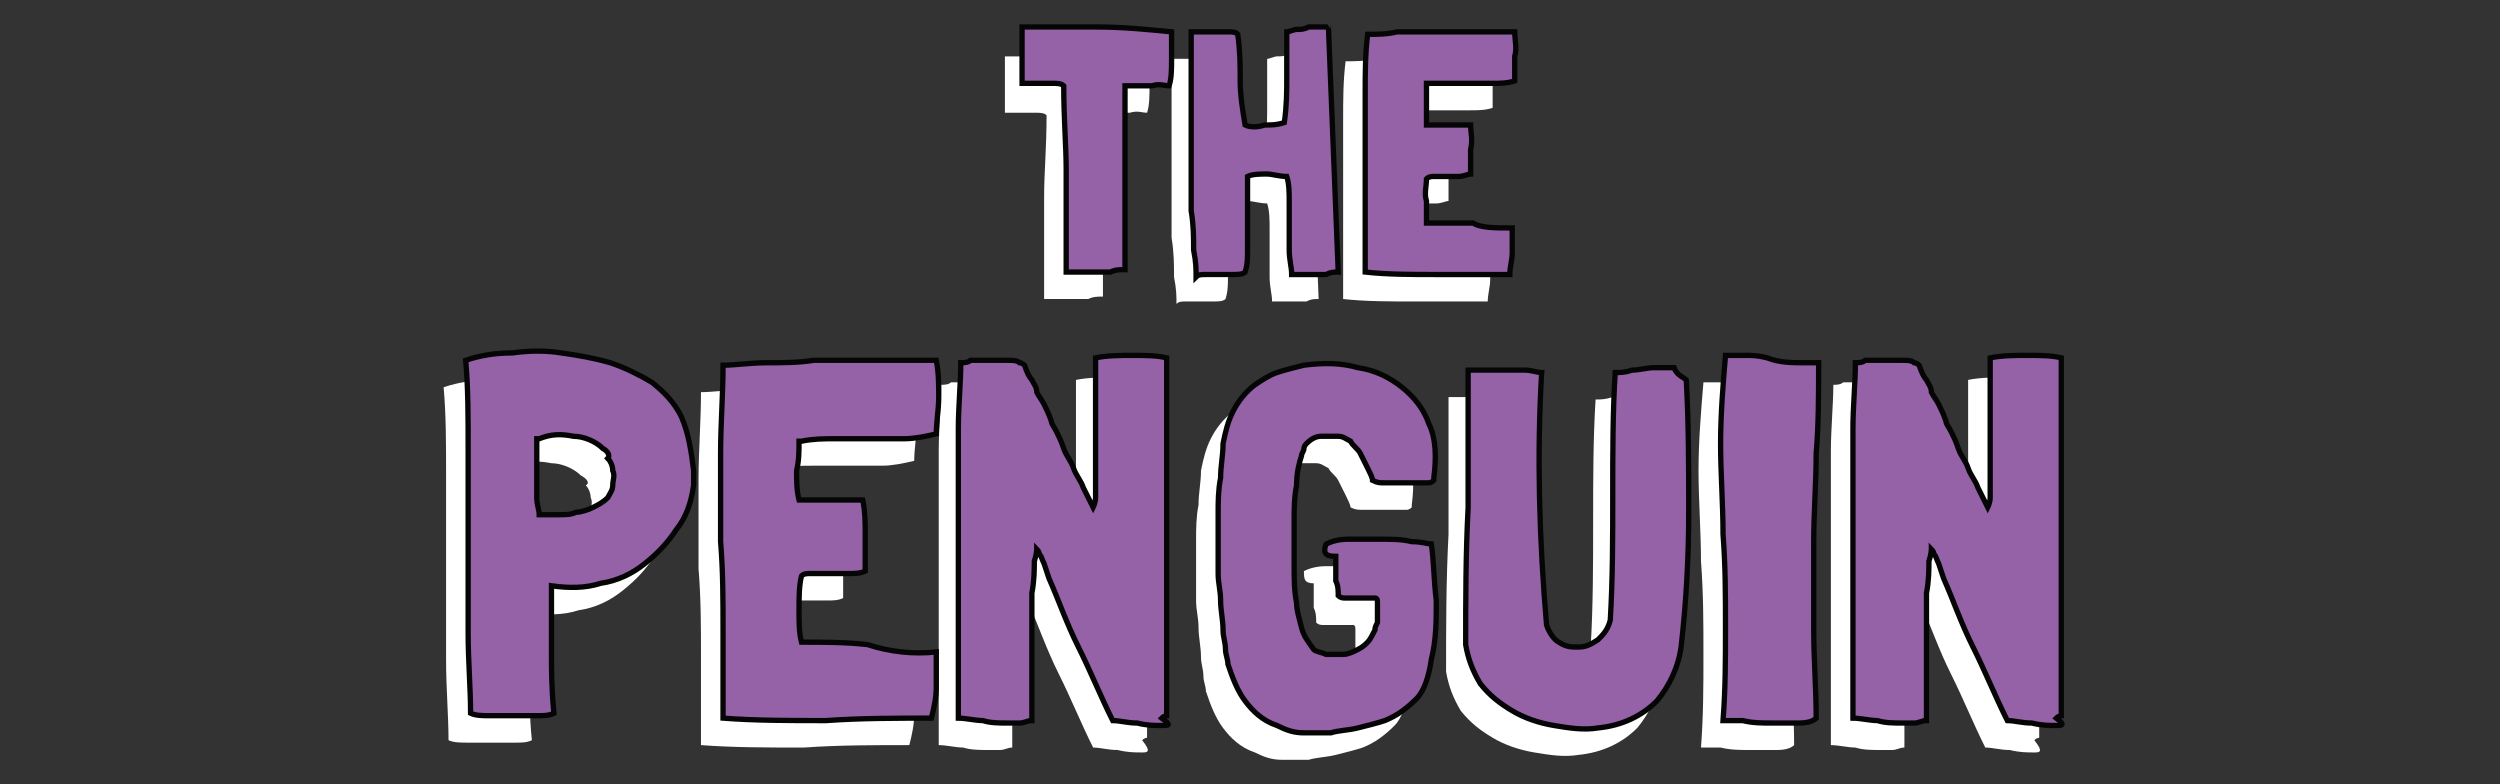 <?xml version="1.0" encoding="utf-8"?>
<!-- Generator: Adobe Illustrator 28.0.0, SVG Export Plug-In . SVG Version: 6.00 Build 0)  -->
<svg version="1.1" id="Layer_1" xmlns="http://www.w3.org/2000/svg" xmlns:xlink="http://www.w3.org/1999/xlink" x="0px" y="0px"
	 viewBox="0 0 102 32" style="enable-background:new 0 0 102 32;" xml:space="preserve">
<rect x="0" y="0" width="102" height="32" fill="#333333" stroke="none"/>
<style type="text/css">
	.st0{fill:#FFFFFF;}
	.st1{fill:#9561A7;stroke:#050505;stroke-width:0.217;stroke-miterlimit:10;}
</style>
<g>
	<g>
		<path class="st0" d="M46.9,2.4c0,0.3,0,0.7,0,1.1c0,0.4,0,0.8-0.1,1.1c-0.2,0-0.4-0.1-0.7,0c-0.3,0-0.6,0-1.1,0h0h0c0,0,0,0,0,0
			c0,0,0,0,0,0c0,0,0,0.1,0,0.2c0,0.1,0,0.3,0,0.5c0,0.2,0,0.5,0,0.8c0,0.3,0,0.8,0,1.3c0,0.5,0,1.2,0,2c0,0.8,0,1.7,0,2.7v0v0
			c-0.2,0-0.4,0-0.6,0.1c-0.2,0-0.4,0-0.6,0c-0.2,0-0.4,0-0.6,0c-0.2,0-0.4,0-0.6,0c0,0,0-0.2,0-0.5c0-0.3,0-0.8,0-1.4
			c0-0.6,0-1.4,0-2.3S42.7,6,42.7,4.7l0,0c-0.1-0.1-0.3-0.1-0.4-0.1c-0.2,0-0.3,0-0.5,0c-0.2,0-0.3,0-0.5,0c-0.1,0-0.2,0-0.3,0
			c0,0,0-0.1,0-0.3c0-0.2,0-0.3,0-0.6c0-0.2,0-0.4,0-0.7c0-0.2,0-0.5,0-0.7c0,0,0,0,0,0c0,0,0,0,0,0c1,0,2,0,3,0
			C44.9,2.2,45.9,2.3,46.9,2.4z"/>
		<path class="st0" d="M53.4,2.2l0.4,10c-0.2,0-0.3,0-0.5,0.1c-0.2,0-0.4,0-0.5,0c-0.2,0-0.3,0-0.5,0c-0.2,0-0.3,0-0.4,0h0
			c0-0.3-0.1-0.6-0.1-1c0-0.3,0-0.7,0-1c0-0.3,0-0.7,0-1c0-0.3,0-0.7-0.1-1l0,0c-0.3,0-0.6-0.1-0.8-0.1c-0.3,0-0.6,0-0.8,0.1
			c0,0.3,0,0.7,0,1c0,0.3,0,0.6,0,1c0,0.3,0,0.6,0,1c0,0.3,0,0.6-0.1,0.9c-0.1,0.1-0.3,0.1-0.5,0.1c-0.2,0-0.4,0-0.6,0
			c-0.2,0-0.4,0-0.5,0c-0.2,0-0.3,0-0.4,0.1c0-0.3,0-0.6-0.1-1.1c0-0.5,0-1-0.1-1.6c0-0.6,0-1.2,0-1.8c0-0.6,0-1.3,0-2
			c0-0.7,0-1.3,0-1.9c0-0.6,0-1.2,0-1.6v0h0h0c0.1,0,0.3,0,0.5,0c0.2,0,0.3,0,0.5,0c0.2,0,0.3,0,0.5,0c0.2,0,0.3,0,0.4,0.1
			c0.1,0.7,0.1,1.3,0.1,1.9c0,0.6,0.1,1.2,0.2,1.8h0c0.2,0.1,0.5,0.1,0.8,0c0.3,0,0.5,0,0.8-0.1h0c0.1-0.7,0.1-1.3,0.1-1.8
			c0-0.6,0-1.2,0-1.9c0.1,0,0.3-0.1,0.4-0.1c0.2,0,0.3,0,0.5-0.1c0.2,0,0.4,0,0.5,0C53.1,2.2,53.2,2.2,53.4,2.2z"/>
		<path class="st0" d="M60.8,10.4L60.8,10.4c0,0.3,0,0.6,0,1c0,0.3-0.1,0.6-0.1,0.9c-1,0-2,0-3,0c-1,0-2,0-2.9-0.1
			c0-0.8,0-1.7,0-2.5c0-0.8,0-1.6,0-2.4c0-0.8,0-1.6,0-2.4c0-0.8,0-1.6,0.1-2.4c0.4,0,0.8,0,1.2-0.1c0.4,0,0.9,0,1.3,0
			c0.4,0,0.9,0,1.3,0c0.4,0,0.8,0,1.1,0c0.3,0,0.6,0,0.8,0c0.2,0,0.3,0,0.3,0c0,0.3,0.1,0.7,0,1c0,0.3,0,0.7,0,1v0
			c-0.3,0.1-0.6,0.1-0.9,0.1c-0.3,0-0.6,0-0.9,0c-0.3,0-0.6,0-0.9,0c-0.3,0-0.6,0-0.9,0h0l0,0c0,0.3,0,0.6,0,0.9c0,0.3,0,0.6,0,0.8
			l0,0c0.3,0,0.6,0,0.9,0c0.3,0,0.6,0,0.9,0v0c0,0.3,0.1,0.6,0,1c0,0.3,0,0.7,0,1c-0.1,0-0.3,0.1-0.5,0.1c-0.2,0-0.4,0-0.5,0
			c-0.2,0-0.3,0-0.5,0c-0.1,0-0.2,0-0.3,0.1c0,0.3-0.1,0.6,0,0.9c0,0.3,0,0.6,0,0.9l0,0c0.6,0,1.2,0,1.9,0
			C59.5,10.4,60.2,10.4,60.8,10.4z"/>
		<path class="st0" d="M27.4,20.3L27.4,20.3c0,0.1,0,0.2,0,0.3c0,0.1,0,0.2,0,0.3c-0.1,0.7-0.3,1.3-0.7,1.8c-0.4,0.6-0.8,1-1.3,1.4
			c-0.5,0.4-1.1,0.7-1.8,0.8c-0.6,0.2-1.3,0.2-2,0.1c0,0.2,0,0.4,0,0.6s0,0.5,0,0.8c0,0.4,0,0.8,0,1.4c0,0.6,0,1.4,0.1,2.4v0
			c0,0,0,0,0,0c0,0,0,0,0,0c-0.2,0.1-0.4,0.1-0.7,0.1c-0.3,0-0.6,0-0.9,0c-0.3,0-0.7,0-1,0c-0.3,0-0.6,0-0.8-0.1
			c0-1-0.1-2.1-0.1-3.3c0-1.2,0-2.4,0-3.7c0-1.3,0-2.5,0-3.8c0-1.3,0-2.5-0.1-3.6c0.6-0.2,1.2-0.3,1.9-0.3c0.7-0.1,1.4-0.1,2,0
			c0.7,0.1,1.3,0.2,2,0.4c0.6,0.2,1.2,0.5,1.7,0.8c0.5,0.4,0.9,0.8,1.2,1.4C27.2,18.8,27.4,19.5,27.4,20.3z M23.7,19.4
			c-0.3-0.3-0.8-0.5-1.2-0.5c-0.5-0.1-0.9-0.1-1.4,0.1c0,0,0,0-0.1,0c0,0.3,0,0.5,0,0.8c0,0.3,0,0.6,0,0.8c0,0.3,0,0.5,0,0.8
			c0,0.3,0.1,0.5,0.1,0.7h0.1c0.2,0,0.5,0,0.7,0c0.3,0,0.5,0,0.7-0.1c0.2,0,0.5-0.1,0.7-0.2c0.2-0.1,0.4-0.2,0.6-0.4
			c0.1-0.2,0.2-0.3,0.2-0.5c0-0.2,0.1-0.4,0-0.6c0-0.2-0.1-0.4-0.2-0.5C24.1,19.7,23.9,19.5,23.7,19.4z"/>
		<path class="st0" d="M37.3,27.7L37.3,27.7c0,0.5,0,1,0,1.4c0,0.5-0.1,0.9-0.2,1.3c-1.4,0-2.9,0-4.3,0.1c-1.5,0-2.9,0-4.2-0.1
			c0-1.2,0-2.4,0-3.6c0-1.2,0-2.4-0.1-3.6c0-1.2,0-2.4,0-3.6c0-1.2,0.1-2.4,0.1-3.6c0.5,0,1.1-0.1,1.8-0.1c0.6,0,1.3,0,1.9-0.1
			c0.6,0,1.3,0,1.9,0c0.6,0,1.1,0,1.6,0c0.5,0,0.8,0,1.1,0c0.3,0,0.4,0,0.4,0c0.1,0.5,0.1,1,0.1,1.5c0,0.5-0.1,1-0.1,1.5v0
			c-0.4,0.1-0.9,0.2-1.3,0.2c-0.5,0-0.9,0-1.4,0c-0.5,0-0.9,0-1.4,0c-0.5,0-0.9,0-1.4,0.1h-0.1l0,0c0,0.4,0,0.8-0.1,1.2
			c0,0.4,0,0.8,0.1,1.2l0,0c0.4,0,0.8,0,1.3,0c0.4,0,0.9,0,1.3,0v0c0.1,0.5,0.1,0.9,0.1,1.4c0,0.5,0,1,0,1.5
			c-0.2,0.1-0.4,0.1-0.7,0.1c-0.3,0-0.5,0-0.8,0c-0.2,0-0.5,0-0.7,0c-0.2,0-0.3,0-0.4,0.1c-0.1,0.4-0.1,0.9-0.1,1.4
			c0,0.5,0,0.9,0.1,1.3l0,0c0.9,0,1.8,0,2.7,0.1C35.5,27.7,36.4,27.8,37.3,27.7z"/>
		<path class="st0" d="M46.6,30.7c-0.3,0-0.6,0-1-0.1c-0.4,0-0.7-0.1-1-0.1c-0.5-1-0.9-2-1.4-3c-0.5-1-0.8-1.9-1.2-2.8l-0.2-0.6
			c-0.1-0.2-0.1-0.3-0.2-0.4c0-0.1-0.1-0.2-0.1-0.2c0,0,0,0.2-0.1,0.5c0,0.3,0,0.8-0.1,1.3c0,0.5,0,1.1,0,1.7c0,0.6,0,1.2,0,1.8
			c0,0.3,0,0.6,0,0.9c0,0.3,0,0.6,0,0.8c-0.2,0-0.3,0.1-0.5,0.1c-0.2,0-0.3,0-0.5,0c-0.3,0-0.7,0-1-0.1c-0.3,0-0.7-0.1-1-0.1v-1.5
			c0-1.3,0-2.6,0-3.8c0-1.2,0-2.5,0-3.8c0-1,0-1.9,0-2.9c0-0.9,0.1-1.9,0.1-2.7c0.1,0,0.3,0,0.4-0.1c0.2,0,0.3,0,0.5,0
			c0.1,0,0.2,0,0.4,0c0.2,0,0.4,0,0.6,0c0.2,0,0.4,0,0.5,0.1c0.1,0,0.2,0.1,0.2,0.1c0.1,0.3,0.2,0.5,0.3,0.6
			c0.1,0.2,0.2,0.3,0.2,0.5c0.1,0.2,0.2,0.3,0.3,0.5c0.1,0.2,0.2,0.4,0.3,0.7c0,0.1,0.1,0.2,0.2,0.4c0.1,0.2,0.2,0.4,0.3,0.7
			c0.1,0.3,0.3,0.5,0.4,0.8c0.1,0.3,0.3,0.5,0.4,0.8c0.1,0.2,0.2,0.4,0.3,0.6c0.1,0.2,0.1,0.2,0.1,0.2c0,0,0.1-0.2,0.1-0.4
			c0-0.3,0-0.5,0-0.7c0-0.6,0-1.1,0-1.6c0-0.5,0-1,0-1.5c0-0.3,0-0.6,0-0.9c0-0.3,0-0.6,0-1c0.5-0.1,1-0.1,1.5-0.1
			c0.5,0,1,0,1.4,0.1v6.7c0,0.6,0,1.2,0,1.8c0,0.6,0,1.2,0,1.8c0,0.4,0,0.8,0,1.2c0,0.4,0,0.8,0,1.1c0,0.3,0,0.6,0,0.8
			c0,0.3,0,0.6,0,0.8v0.4c0,0-0.1,0-0.2,0.1C47,30.7,46.8,30.7,46.6,30.7z"/>
		<path class="st0" d="M53.2,23.3c0.2-0.1,0.5-0.2,0.9-0.2c0.4,0,0.8,0,1.3,0c0.5,0,0.9,0,1.3,0.1c0.4,0,0.7,0.1,0.8,0.1h0l0,0
			c0.1,0.7,0.1,1.5,0.2,2.3c0,0.8,0,1.6-0.2,2.4c-0.1,0.7-0.3,1.3-0.6,1.6c-0.4,0.4-0.8,0.7-1.3,0.9c-0.3,0.1-0.7,0.2-1.1,0.3
			c-0.4,0.1-0.8,0.1-1.1,0.2c-0.4,0-0.8,0-1.1,0c-0.4,0-0.7-0.1-1.1-0.3c-0.6-0.2-1-0.6-1.3-1c-0.3-0.4-0.5-0.9-0.7-1.5
			c0-0.2-0.1-0.4-0.1-0.6c0-0.3-0.1-0.5-0.1-0.8c0-0.4-0.1-0.8-0.1-1.2c0-0.4-0.1-0.7-0.1-1.1c0-0.4,0-0.7,0-1.1c0-0.4,0-0.9,0-1.4
			c0-0.4,0-0.9,0.1-1.4c0-0.5,0.1-0.9,0.1-1.4c0.1-0.5,0.2-0.9,0.4-1.3c0.2-0.4,0.5-0.8,0.9-1.1c0.3-0.2,0.6-0.4,0.9-0.5
			c0.3-0.1,0.7-0.2,1.1-0.3c0.8-0.1,1.5-0.1,2.2,0.1c0.7,0.1,1.3,0.4,1.8,0.8c0.5,0.4,0.9,0.9,1.1,1.5c0.3,0.6,0.3,1.4,0.2,2.2
			l0,0.1c0,0-0.1,0.1-0.2,0.1s-0.3,0-0.5,0c-0.2,0-0.4,0-0.5,0c-0.1,0-0.3,0-0.4,0c-0.1,0-0.3,0-0.4,0c-0.2,0-0.3,0-0.5-0.1
			c0-0.1-0.1-0.3-0.2-0.5c-0.1-0.2-0.2-0.4-0.3-0.6c-0.1-0.2-0.3-0.3-0.4-0.5c-0.2-0.1-0.3-0.2-0.5-0.2c-0.2,0-0.5,0-0.7,0
			c-0.2,0-0.4,0.1-0.6,0.3c0,0-0.1,0.1-0.1,0.2c0,0.1-0.1,0.2-0.1,0.3c-0.1,0.3-0.2,0.7-0.2,1.2c-0.1,0.5-0.1,1-0.1,1.5
			c0,0.5,0,1.1,0,1.7c0,0.6,0,1.1,0.1,1.6c0,0.3,0.1,0.6,0.2,1c0.1,0.4,0.3,0.6,0.5,0.9c0.1,0.1,0.3,0.1,0.5,0.2c0.2,0,0.4,0,0.7,0
			c0.2,0,0.4-0.1,0.6-0.2c0.2-0.1,0.3-0.2,0.4-0.3c0.1-0.1,0.2-0.3,0.3-0.5c0-0.1,0-0.1,0.1-0.3c0-0.1,0-0.3,0-0.4
			c0-0.1,0-0.3,0-0.4c0-0.1,0-0.2-0.1-0.2c-0.1,0-0.2,0-0.3,0c-0.1,0-0.3,0-0.5,0c-0.2,0-0.3,0-0.4,0c-0.1,0-0.2,0-0.3-0.1
			c0-0.2,0-0.4-0.1-0.6c0-0.2,0-0.3,0-0.5c0-0.2,0-0.3,0-0.5C53.2,23.8,53.2,23.6,53.2,23.3L53.2,23.3
			C53.1,23.3,53.1,23.3,53.2,23.3L53.2,23.3z"/>
		<path class="st0" d="M68,16.6c0.1,1.8,0.1,3.6,0.1,5.4c0,1.8-0.1,3.6-0.3,5.4c-0.1,0.9-0.5,1.7-1,2.3c-0.6,0.6-1.4,1-2.4,1.1
			c-0.6,0.1-1.2,0-1.8-0.1c-0.6-0.1-1.2-0.3-1.7-0.6c-0.5-0.3-0.9-0.6-1.3-1.1c-0.3-0.5-0.5-1-0.6-1.6c0-1.8,0-3.7,0.1-5.6
			c0-1.9,0-3.7,0-5.6l0,0h0c0.2,0,0.4,0,0.7,0c0.3,0,0.5,0,0.8,0c0.3,0,0.5,0,0.8,0c0.3,0,0.5,0.1,0.7,0.1v0
			c-0.2,3.4-0.1,6.8,0.2,10.3c0.1,0.3,0.3,0.6,0.5,0.7c0.3,0.2,0.5,0.2,0.8,0.2c0.3,0,0.5-0.1,0.8-0.3c0.2-0.2,0.4-0.4,0.5-0.8
			c0.1-1.7,0.1-3.4,0.1-5.1c0-1.7,0-3.4,0.1-5c0.2,0,0.4,0,0.7-0.1c0.3,0,0.6-0.1,0.9-0.1c0.3,0,0.6,0,0.8,0
			C67.6,16.4,67.8,16.5,68,16.6z"/>
		<path class="st0" d="M72.8,15.9h0.5V16c0,1.2,0,2.4-0.1,3.6c0,1.2-0.1,2.4-0.1,3.6c0,1.2,0,2.4,0,3.6c0,1.2,0.1,2.4,0.1,3.6
			c-0.1,0.1-0.3,0.2-0.7,0.2c-0.4,0-0.7,0-1.1,0c-0.4,0-0.8,0-1.2-0.1c-0.4,0-0.6,0-0.8,0c0.1-1.3,0.1-2.5,0.1-3.8
			c0-1.3,0-2.5-0.1-3.8c0-1.2-0.1-2.5-0.1-3.7c0-1.2,0.1-2.4,0.2-3.6v0c0.1,0,0.2,0,0.4,0c0.2,0,0.4,0,0.4,0c0.3,0,0.5,0,0.9,0.1
			C71.7,15.9,72.2,15.9,72.8,15.9z"/>
		<path class="st0" d="M83,30.7c-0.3,0-0.6,0-1-0.1c-0.4,0-0.7-0.1-1-0.1c-0.5-1-0.9-2-1.4-3c-0.5-1-0.8-1.9-1.2-2.8l-0.2-0.6
			c-0.1-0.2-0.1-0.3-0.2-0.4c0-0.1-0.1-0.2-0.1-0.2c0,0,0,0.2-0.1,0.5c0,0.3,0,0.8-0.1,1.3c0,0.5,0,1.1,0,1.7c0,0.6,0,1.2,0,1.8
			c0,0.3,0,0.6,0,0.9c0,0.3,0,0.6,0,0.8c-0.2,0-0.3,0.1-0.5,0.1c-0.2,0-0.3,0-0.5,0c-0.3,0-0.7,0-1-0.1c-0.3,0-0.7-0.1-1-0.1v-1.5
			c0-1.3,0-2.6,0-3.8c0-1.2,0-2.5,0-3.8c0-1,0-1.9,0-2.9c0-0.9,0.1-1.9,0.1-2.7c0.1,0,0.3,0,0.4-0.1c0.2,0,0.3,0,0.5,0
			c0.1,0,0.2,0,0.4,0c0.2,0,0.4,0,0.6,0c0.2,0,0.4,0,0.5,0.1c0.1,0,0.2,0.1,0.2,0.1c0.1,0.3,0.2,0.5,0.3,0.6
			c0.1,0.2,0.2,0.3,0.2,0.5c0.1,0.2,0.2,0.3,0.3,0.5c0.1,0.2,0.2,0.4,0.3,0.7c0,0.1,0.1,0.2,0.2,0.4c0.1,0.2,0.2,0.4,0.3,0.7
			c0.1,0.3,0.3,0.5,0.4,0.8c0.1,0.3,0.3,0.5,0.4,0.8c0.1,0.2,0.2,0.4,0.3,0.6c0.1,0.2,0.1,0.2,0.1,0.2c0,0,0.1-0.2,0.1-0.4
			c0-0.3,0-0.5,0-0.7c0-0.6,0-1.1,0-1.6c0-0.5,0-1,0-1.5c0-0.3,0-0.6,0-0.9c0-0.3,0-0.6,0-1c0.5-0.1,1-0.1,1.5-0.1
			c0.5,0,1,0,1.4,0.1v6.7c0,0.6,0,1.2,0,1.8c0,0.6,0,1.2,0,1.8c0,0.4,0,0.8,0,1.2c0,0.4,0,0.8,0,1.1c0,0.3,0,0.6,0,0.8
			c0,0.3,0,0.6,0,0.8v0.4c0,0-0.1,0-0.2,0.1C83.4,30.7,83.2,30.7,83,30.7z"/>
	</g>
</g>
<g>
	<g>
		<path class="st1" d="M47.8,1.3c0,0.3,0,0.7,0,1.1c0,0.4,0,0.8-0.1,1.1c-0.2,0-0.4-0.1-0.7,0c-0.3,0-0.6,0-1.1,0h0h0c0,0,0,0,0,0
			c0,0,0,0,0,0c0,0,0,0.1,0,0.2c0,0.1,0,0.3,0,0.5c0,0.2,0,0.5,0,0.8c0,0.3,0,0.8,0,1.3c0,0.5,0,1.2,0,2c0,0.8,0,1.7,0,2.7v0v0
			c-0.2,0-0.4,0-0.6,0.1c-0.2,0-0.4,0-0.6,0c-0.2,0-0.4,0-0.6,0c-0.2,0-0.4,0-0.6,0c0,0,0-0.2,0-0.5c0-0.3,0-0.8,0-1.4
			c0-0.6,0-1.4,0-2.3c0-0.9-0.1-2.1-0.1-3.4l0,0c-0.1-0.1-0.3-0.1-0.4-0.1c-0.2,0-0.3,0-0.5,0c-0.2,0-0.3,0-0.5,0
			c-0.1,0-0.2,0-0.3,0c0,0,0-0.1,0-0.3c0-0.2,0-0.3,0-0.6c0-0.2,0-0.4,0-0.7c0-0.2,0-0.5,0-0.7c0,0,0,0,0,0c0,0,0,0,0,0c1,0,2,0,3,0
			C45.8,1.1,46.8,1.2,47.8,1.3z"/>
		<path class="st1" d="M54.2,1.1l0.4,10c-0.2,0-0.3,0-0.5,0.1c-0.2,0-0.4,0-0.5,0c-0.2,0-0.3,0-0.5,0c-0.2,0-0.3,0-0.4,0h0
			c0-0.3-0.1-0.6-0.1-1c0-0.3,0-0.7,0-1c0-0.3,0-0.7,0-1c0-0.3,0-0.7-0.1-1l0,0c-0.3,0-0.6-0.1-0.8-0.1c-0.3,0-0.6,0-0.8,0.1
			c0,0.3,0,0.7,0,1c0,0.3,0,0.6,0,1c0,0.3,0,0.6,0,1c0,0.3,0,0.6-0.1,0.9c-0.1,0.1-0.3,0.1-0.5,0.1c-0.2,0-0.4,0-0.6,0
			c-0.2,0-0.4,0-0.5,0c-0.2,0-0.3,0-0.4,0.1c0-0.3,0-0.6-0.1-1.1c0-0.5,0-1-0.1-1.6c0-0.6,0-1.2,0-1.8c0-0.6,0-1.3,0-2
			c0-0.7,0-1.3,0-1.9c0-0.6,0-1.2,0-1.6v0h0h0c0.1,0,0.3,0,0.5,0c0.2,0,0.3,0,0.5,0c0.2,0,0.3,0,0.5,0c0.2,0,0.3,0,0.4,0.1
			c0.1,0.7,0.1,1.3,0.1,1.9c0,0.6,0.1,1.2,0.2,1.8h0c0.2,0.1,0.5,0.1,0.8,0c0.3,0,0.5,0,0.8-0.1h0c0.1-0.7,0.1-1.3,0.1-1.8
			c0-0.6,0-1.2,0-1.9c0.1,0,0.3-0.1,0.4-0.1c0.2,0,0.3,0,0.5-0.1c0.2,0,0.4,0,0.5,0C53.9,1.1,54.1,1.1,54.2,1.1z"/>
		<path class="st1" d="M61.7,9.3L61.7,9.3c0,0.3,0,0.6,0,1c0,0.3-0.1,0.6-0.1,0.9c-1,0-2,0-3,0c-1,0-2,0-2.9-0.1c0-0.8,0-1.7,0-2.5
			c0-0.8,0-1.6,0-2.4c0-0.8,0-1.6,0-2.4c0-0.8,0-1.6,0.1-2.4c0.4,0,0.8,0,1.2-0.1c0.4,0,0.9,0,1.3,0c0.4,0,0.9,0,1.3,0
			c0.4,0,0.8,0,1.1,0s0.6,0,0.8,0c0.2,0,0.3,0,0.3,0c0,0.3,0.1,0.7,0,1c0,0.3,0,0.7,0,1v0c-0.3,0.1-0.6,0.1-0.9,0.1
			c-0.3,0-0.6,0-0.9,0c-0.3,0-0.6,0-0.9,0c-0.3,0-0.6,0-0.9,0h0l0,0c0,0.3,0,0.6,0,0.9c0,0.3,0,0.6,0,0.8l0,0c0.3,0,0.6,0,0.9,0
			c0.3,0,0.6,0,0.9,0v0c0,0.3,0.1,0.6,0,1c0,0.3,0,0.7,0,1c-0.1,0-0.3,0.1-0.5,0.1c-0.2,0-0.4,0-0.5,0c-0.2,0-0.3,0-0.5,0
			c-0.1,0-0.2,0-0.3,0.1c0,0.3-0.1,0.6,0,0.9c0,0.3,0,0.6,0,0.9l0,0c0.6,0,1.2,0,1.9,0C60.4,9.3,61,9.3,61.7,9.3z"/>
		<path class="st1" d="M28.3,19.2L28.3,19.2c0,0.1,0,0.2,0,0.3c0,0.1,0,0.2,0,0.3c-0.1,0.7-0.3,1.3-0.7,1.8c-0.4,0.6-0.8,1-1.3,1.4
			c-0.5,0.4-1.1,0.7-1.8,0.8c-0.6,0.2-1.3,0.2-2,0.1c0,0.2,0,0.4,0,0.6s0,0.5,0,0.8c0,0.4,0,0.8,0,1.4c0,0.6,0,1.4,0.1,2.4v0
			c0,0,0,0,0,0c0,0,0,0,0,0c-0.2,0.1-0.4,0.1-0.7,0.1c-0.3,0-0.6,0-0.9,0c-0.3,0-0.7,0-1,0c-0.3,0-0.6,0-0.8-0.1
			c0-1-0.1-2.1-0.1-3.3c0-1.2,0-2.4,0-3.7c0-1.3,0-2.5,0-3.8c0-1.3,0-2.5-0.1-3.6c0.6-0.2,1.2-0.3,1.9-0.3c0.7-0.1,1.4-0.1,2,0
			c0.7,0.1,1.3,0.2,2,0.4c0.6,0.2,1.2,0.5,1.7,0.8c0.5,0.4,0.9,0.8,1.2,1.4C28.1,17.7,28.2,18.4,28.3,19.2z M24.6,18.3
			c-0.3-0.3-0.8-0.5-1.2-0.5c-0.5-0.1-0.9-0.1-1.4,0.1c0,0,0,0-0.1,0c0,0.3,0,0.5,0,0.8c0,0.3,0,0.6,0,0.8c0,0.3,0,0.5,0,0.8
			c0,0.3,0.1,0.5,0.1,0.7h0.1c0.2,0,0.5,0,0.7,0c0.3,0,0.5,0,0.7-0.1c0.2,0,0.5-0.1,0.7-0.2c0.2-0.1,0.4-0.2,0.6-0.4
			c0.1-0.2,0.2-0.3,0.2-0.5c0-0.2,0.1-0.4,0-0.6c0-0.2-0.1-0.4-0.2-0.5C24.9,18.6,24.8,18.4,24.6,18.3z"/>
		<path class="st1" d="M38.2,26.6L38.2,26.6c0,0.5,0,1,0,1.4c0,0.5-0.1,0.9-0.2,1.3c-1.4,0-2.9,0-4.3,0.1c-1.5,0-2.9,0-4.2-0.1
			c0-1.2,0-2.4,0-3.6c0-1.2,0-2.4-0.1-3.6c0-1.2,0-2.4,0-3.6c0-1.2,0.1-2.4,0.1-3.6c0.5,0,1.1-0.1,1.8-0.1c0.6,0,1.3,0,1.9-0.1
			c0.6,0,1.3,0,1.9,0c0.6,0,1.1,0,1.6,0c0.5,0,0.8,0,1.1,0c0.3,0,0.4,0,0.4,0c0.1,0.5,0.1,1,0.1,1.5c0,0.5-0.1,1-0.1,1.5v0
			c-0.4,0.1-0.9,0.2-1.3,0.2c-0.5,0-0.9,0-1.4,0c-0.5,0-0.9,0-1.4,0c-0.5,0-0.9,0-1.4,0.1h-0.1l0,0c0,0.4,0,0.8-0.1,1.2
			c0,0.4,0,0.8,0.1,1.2l0,0c0.4,0,0.8,0,1.3,0c0.4,0,0.9,0,1.3,0v0c0.1,0.5,0.1,0.9,0.1,1.4c0,0.5,0,1,0,1.5
			c-0.2,0.1-0.4,0.1-0.7,0.1c-0.3,0-0.5,0-0.8,0c-0.2,0-0.5,0-0.7,0c-0.2,0-0.3,0-0.4,0.1c-0.1,0.4-0.1,0.9-0.1,1.4
			c0,0.5,0,0.9,0.1,1.3l0,0c0.9,0,1.8,0,2.7,0.1C36.3,26.6,37.3,26.7,38.2,26.6z"/>
		<path class="st1" d="M47.4,29.6c-0.3,0-0.6,0-1-0.1c-0.4,0-0.7-0.1-1-0.1c-0.5-1-0.9-2-1.4-3c-0.5-1-0.8-1.9-1.2-2.8l-0.2-0.6
			c-0.1-0.2-0.1-0.3-0.2-0.4c0-0.1-0.1-0.2-0.1-0.2c0,0,0,0.2-0.1,0.5c0,0.3,0,0.8-0.1,1.3c0,0.5,0,1.1,0,1.7c0,0.6,0,1.2,0,1.8
			c0,0.3,0,0.6,0,0.9c0,0.3,0,0.6,0,0.8c-0.2,0-0.3,0.1-0.5,0.1c-0.2,0-0.3,0-0.5,0c-0.3,0-0.7,0-1-0.1c-0.3,0-0.7-0.1-1-0.1V28
			c0-1.3,0-2.6,0-3.8c0-1.2,0-2.5,0-3.8c0-1,0-1.9,0-2.9c0-0.9,0.1-1.9,0.1-2.7c0.1,0,0.3,0,0.4-0.1c0.2,0,0.3,0,0.5,0
			c0.1,0,0.2,0,0.4,0c0.2,0,0.4,0,0.6,0c0.2,0,0.4,0,0.5,0.1c0.1,0,0.2,0.1,0.2,0.1c0.1,0.3,0.2,0.5,0.3,0.6
			c0.1,0.2,0.2,0.3,0.2,0.5c0.1,0.2,0.2,0.3,0.3,0.5c0.1,0.2,0.2,0.4,0.3,0.7c0,0.1,0.1,0.2,0.2,0.4c0.1,0.2,0.2,0.4,0.3,0.7
			c0.1,0.3,0.3,0.5,0.4,0.8c0.1,0.3,0.3,0.5,0.4,0.8c0.1,0.2,0.2,0.4,0.3,0.6c0.1,0.2,0.1,0.2,0.1,0.2c0,0,0.1-0.2,0.1-0.4
			c0-0.3,0-0.5,0-0.7c0-0.6,0-1.1,0-1.6c0-0.5,0-1,0-1.5c0-0.3,0-0.6,0-0.9c0-0.3,0-0.6,0-1c0.5-0.1,1-0.1,1.5-0.1
			c0.5,0,1,0,1.4,0.1v6.7c0,0.6,0,1.2,0,1.8c0,0.6,0,1.2,0,1.8c0,0.4,0,0.8,0,1.2c0,0.4,0,0.8,0,1.1c0,0.3,0,0.6,0,0.8
			c0,0.3,0,0.6,0,0.8v0.4c0,0-0.1,0-0.2,0.1C47.8,29.6,47.7,29.6,47.4,29.6z"/>
		<path class="st1" d="M54.1,22.2c0.2-0.1,0.5-0.2,0.9-0.2c0.4,0,0.8,0,1.3,0c0.5,0,0.9,0,1.3,0.1c0.4,0,0.7,0.1,0.8,0.1h0l0,0
			c0.1,0.7,0.1,1.5,0.2,2.3c0,0.8,0,1.6-0.2,2.4c-0.1,0.7-0.3,1.3-0.6,1.6c-0.4,0.4-0.8,0.7-1.3,0.9c-0.3,0.1-0.7,0.2-1.1,0.3
			c-0.4,0.1-0.8,0.1-1.1,0.2c-0.4,0-0.8,0-1.1,0c-0.4,0-0.7-0.1-1.1-0.3c-0.6-0.2-1-0.6-1.3-1c-0.3-0.4-0.5-0.9-0.7-1.5
			c0-0.2-0.1-0.4-0.1-0.6c0-0.3-0.1-0.5-0.1-0.8c0-0.4-0.1-0.8-0.1-1.2c0-0.4-0.1-0.7-0.1-1.1c0-0.4,0-0.7,0-1.1c0-0.4,0-0.9,0-1.4
			c0-0.4,0-0.9,0.1-1.4c0-0.5,0.1-0.9,0.1-1.4c0.1-0.5,0.2-0.9,0.4-1.3c0.2-0.4,0.5-0.8,0.9-1.1c0.3-0.2,0.6-0.4,0.9-0.5
			c0.3-0.1,0.7-0.2,1.1-0.3c0.8-0.1,1.5-0.1,2.2,0.1c0.7,0.1,1.3,0.4,1.8,0.8c0.5,0.4,0.9,0.9,1.1,1.5c0.3,0.6,0.3,1.4,0.2,2.2
			l0,0.1c0,0-0.1,0.1-0.2,0.1s-0.3,0-0.5,0c-0.2,0-0.4,0-0.5,0c-0.1,0-0.3,0-0.4,0c-0.1,0-0.3,0-0.4,0c-0.2,0-0.3,0-0.5-0.1
			c0-0.1-0.1-0.3-0.2-0.5c-0.1-0.2-0.2-0.4-0.3-0.6c-0.1-0.2-0.3-0.3-0.4-0.5c-0.2-0.1-0.3-0.2-0.5-0.2c-0.2,0-0.5,0-0.7,0
			c-0.2,0-0.4,0.1-0.6,0.3c0,0-0.1,0.1-0.1,0.2c0,0.1-0.1,0.2-0.1,0.3c-0.1,0.3-0.2,0.7-0.2,1.2c-0.1,0.5-0.1,1-0.1,1.5
			c0,0.5,0,1.1,0,1.7c0,0.6,0,1.1,0.1,1.6c0,0.3,0.1,0.6,0.2,1c0.1,0.4,0.3,0.6,0.5,0.9c0.1,0.1,0.3,0.1,0.5,0.2c0.2,0,0.4,0,0.7,0
			c0.2,0,0.4-0.1,0.6-0.2c0.2-0.1,0.3-0.2,0.4-0.3c0.1-0.1,0.2-0.3,0.3-0.5c0-0.1,0-0.1,0.1-0.3c0-0.1,0-0.3,0-0.4
			c0-0.1,0-0.3,0-0.4c0-0.1,0-0.2-0.1-0.2c-0.1,0-0.2,0-0.3,0c-0.1,0-0.3,0-0.5,0c-0.2,0-0.3,0-0.4,0c-0.1,0-0.2,0-0.3-0.1
			c0-0.2,0-0.4-0.1-0.6c0-0.2,0-0.3,0-0.5c0-0.2,0-0.3,0-0.5C54,22.7,54,22.5,54.1,22.2L54.1,22.2C54,22.2,54,22.2,54.1,22.2
			L54.1,22.2z"/>
		<path class="st1" d="M68.8,15.5c0.1,1.8,0.1,3.6,0.1,5.4c0,1.8-0.1,3.6-0.3,5.4c-0.1,0.9-0.5,1.7-1,2.3c-0.6,0.6-1.4,1-2.4,1.1
			c-0.6,0.1-1.2,0-1.8-0.1c-0.6-0.1-1.2-0.3-1.7-0.6c-0.5-0.3-0.9-0.6-1.3-1.1c-0.3-0.5-0.5-1-0.6-1.6c0-1.8,0-3.7,0.1-5.6
			c0-1.9,0-3.7,0-5.6l0,0h0c0.2,0,0.4,0,0.7,0c0.3,0,0.5,0,0.8,0c0.3,0,0.5,0,0.8,0c0.3,0,0.5,0.1,0.7,0.1v0
			c-0.2,3.4-0.1,6.8,0.2,10.3c0.1,0.3,0.3,0.6,0.5,0.7c0.3,0.2,0.5,0.2,0.8,0.2c0.3,0,0.5-0.1,0.8-0.3c0.2-0.2,0.4-0.4,0.5-0.8
			c0.1-1.7,0.1-3.4,0.1-5.1c0-1.7,0-3.4,0.1-5c0.2,0,0.4,0,0.7-0.1c0.3,0,0.6-0.1,0.9-0.1c0.3,0,0.6,0,0.8,0
			C68.4,15.3,68.7,15.4,68.8,15.5z"/>
		<path class="st1" d="M73.7,14.8h0.5v0.1c0,1.2,0,2.4-0.1,3.6c0,1.2-0.1,2.4-0.1,3.6c0,1.2,0,2.4,0,3.6c0,1.2,0.1,2.4,0.1,3.6
			c-0.1,0.1-0.3,0.2-0.7,0.2c-0.4,0-0.7,0-1.1,0c-0.4,0-0.8,0-1.2-0.1c-0.4,0-0.6,0-0.8,0c0.1-1.3,0.1-2.5,0.1-3.8
			c0-1.3,0-2.5-0.1-3.8c0-1.2-0.1-2.5-0.1-3.7c0-1.2,0.1-2.4,0.2-3.6v0c0.1,0,0.2,0,0.4,0c0.2,0,0.4,0,0.4,0c0.3,0,0.5,0,0.9,0.1
			C72.6,14.8,73.1,14.8,73.7,14.8z"/>
		<path class="st1" d="M83.9,29.6c-0.3,0-0.6,0-1-0.1c-0.4,0-0.7-0.1-1-0.1c-0.5-1-0.9-2-1.4-3c-0.5-1-0.8-1.9-1.2-2.8l-0.2-0.6
			c-0.1-0.2-0.1-0.3-0.2-0.4c0-0.1-0.1-0.2-0.1-0.2c0,0,0,0.2-0.1,0.5c0,0.3,0,0.8-0.1,1.3c0,0.5,0,1.1,0,1.7c0,0.6,0,1.2,0,1.8
			c0,0.3,0,0.6,0,0.9c0,0.3,0,0.6,0,0.8c-0.2,0-0.3,0.1-0.5,0.1c-0.2,0-0.3,0-0.5,0c-0.3,0-0.7,0-1-0.1c-0.3,0-0.7-0.1-1-0.1V28
			c0-1.3,0-2.6,0-3.8c0-1.2,0-2.5,0-3.8c0-1,0-1.9,0-2.9c0-0.9,0.1-1.9,0.1-2.7c0.1,0,0.3,0,0.4-0.1c0.2,0,0.3,0,0.5,0
			c0.1,0,0.2,0,0.4,0c0.2,0,0.4,0,0.6,0c0.2,0,0.4,0,0.5,0.1c0.1,0,0.2,0.1,0.2,0.1c0.1,0.3,0.2,0.5,0.3,0.6
			c0.1,0.2,0.2,0.3,0.2,0.5c0.1,0.2,0.2,0.3,0.3,0.5c0.1,0.2,0.2,0.4,0.3,0.7c0,0.1,0.1,0.2,0.2,0.4c0.1,0.2,0.2,0.4,0.3,0.7
			c0.1,0.3,0.3,0.5,0.4,0.8c0.1,0.3,0.3,0.5,0.4,0.8c0.1,0.2,0.2,0.4,0.3,0.6c0.1,0.2,0.1,0.2,0.1,0.2c0,0,0.1-0.2,0.1-0.4
			c0-0.3,0-0.5,0-0.7c0-0.6,0-1.1,0-1.6c0-0.5,0-1,0-1.5c0-0.3,0-0.6,0-0.9c0-0.3,0-0.6,0-1c0.5-0.1,1-0.1,1.5-0.1
			c0.5,0,1,0,1.4,0.1v6.7c0,0.6,0,1.2,0,1.8c0,0.6,0,1.2,0,1.8c0,0.4,0,0.8,0,1.2c0,0.4,0,0.8,0,1.1c0,0.3,0,0.6,0,0.8
			c0,0.3,0,0.6,0,0.8v0.4c0,0-0.1,0-0.2,0.1C84.3,29.6,84.1,29.6,83.9,29.6z"/>
	</g>
</g>
</svg>
